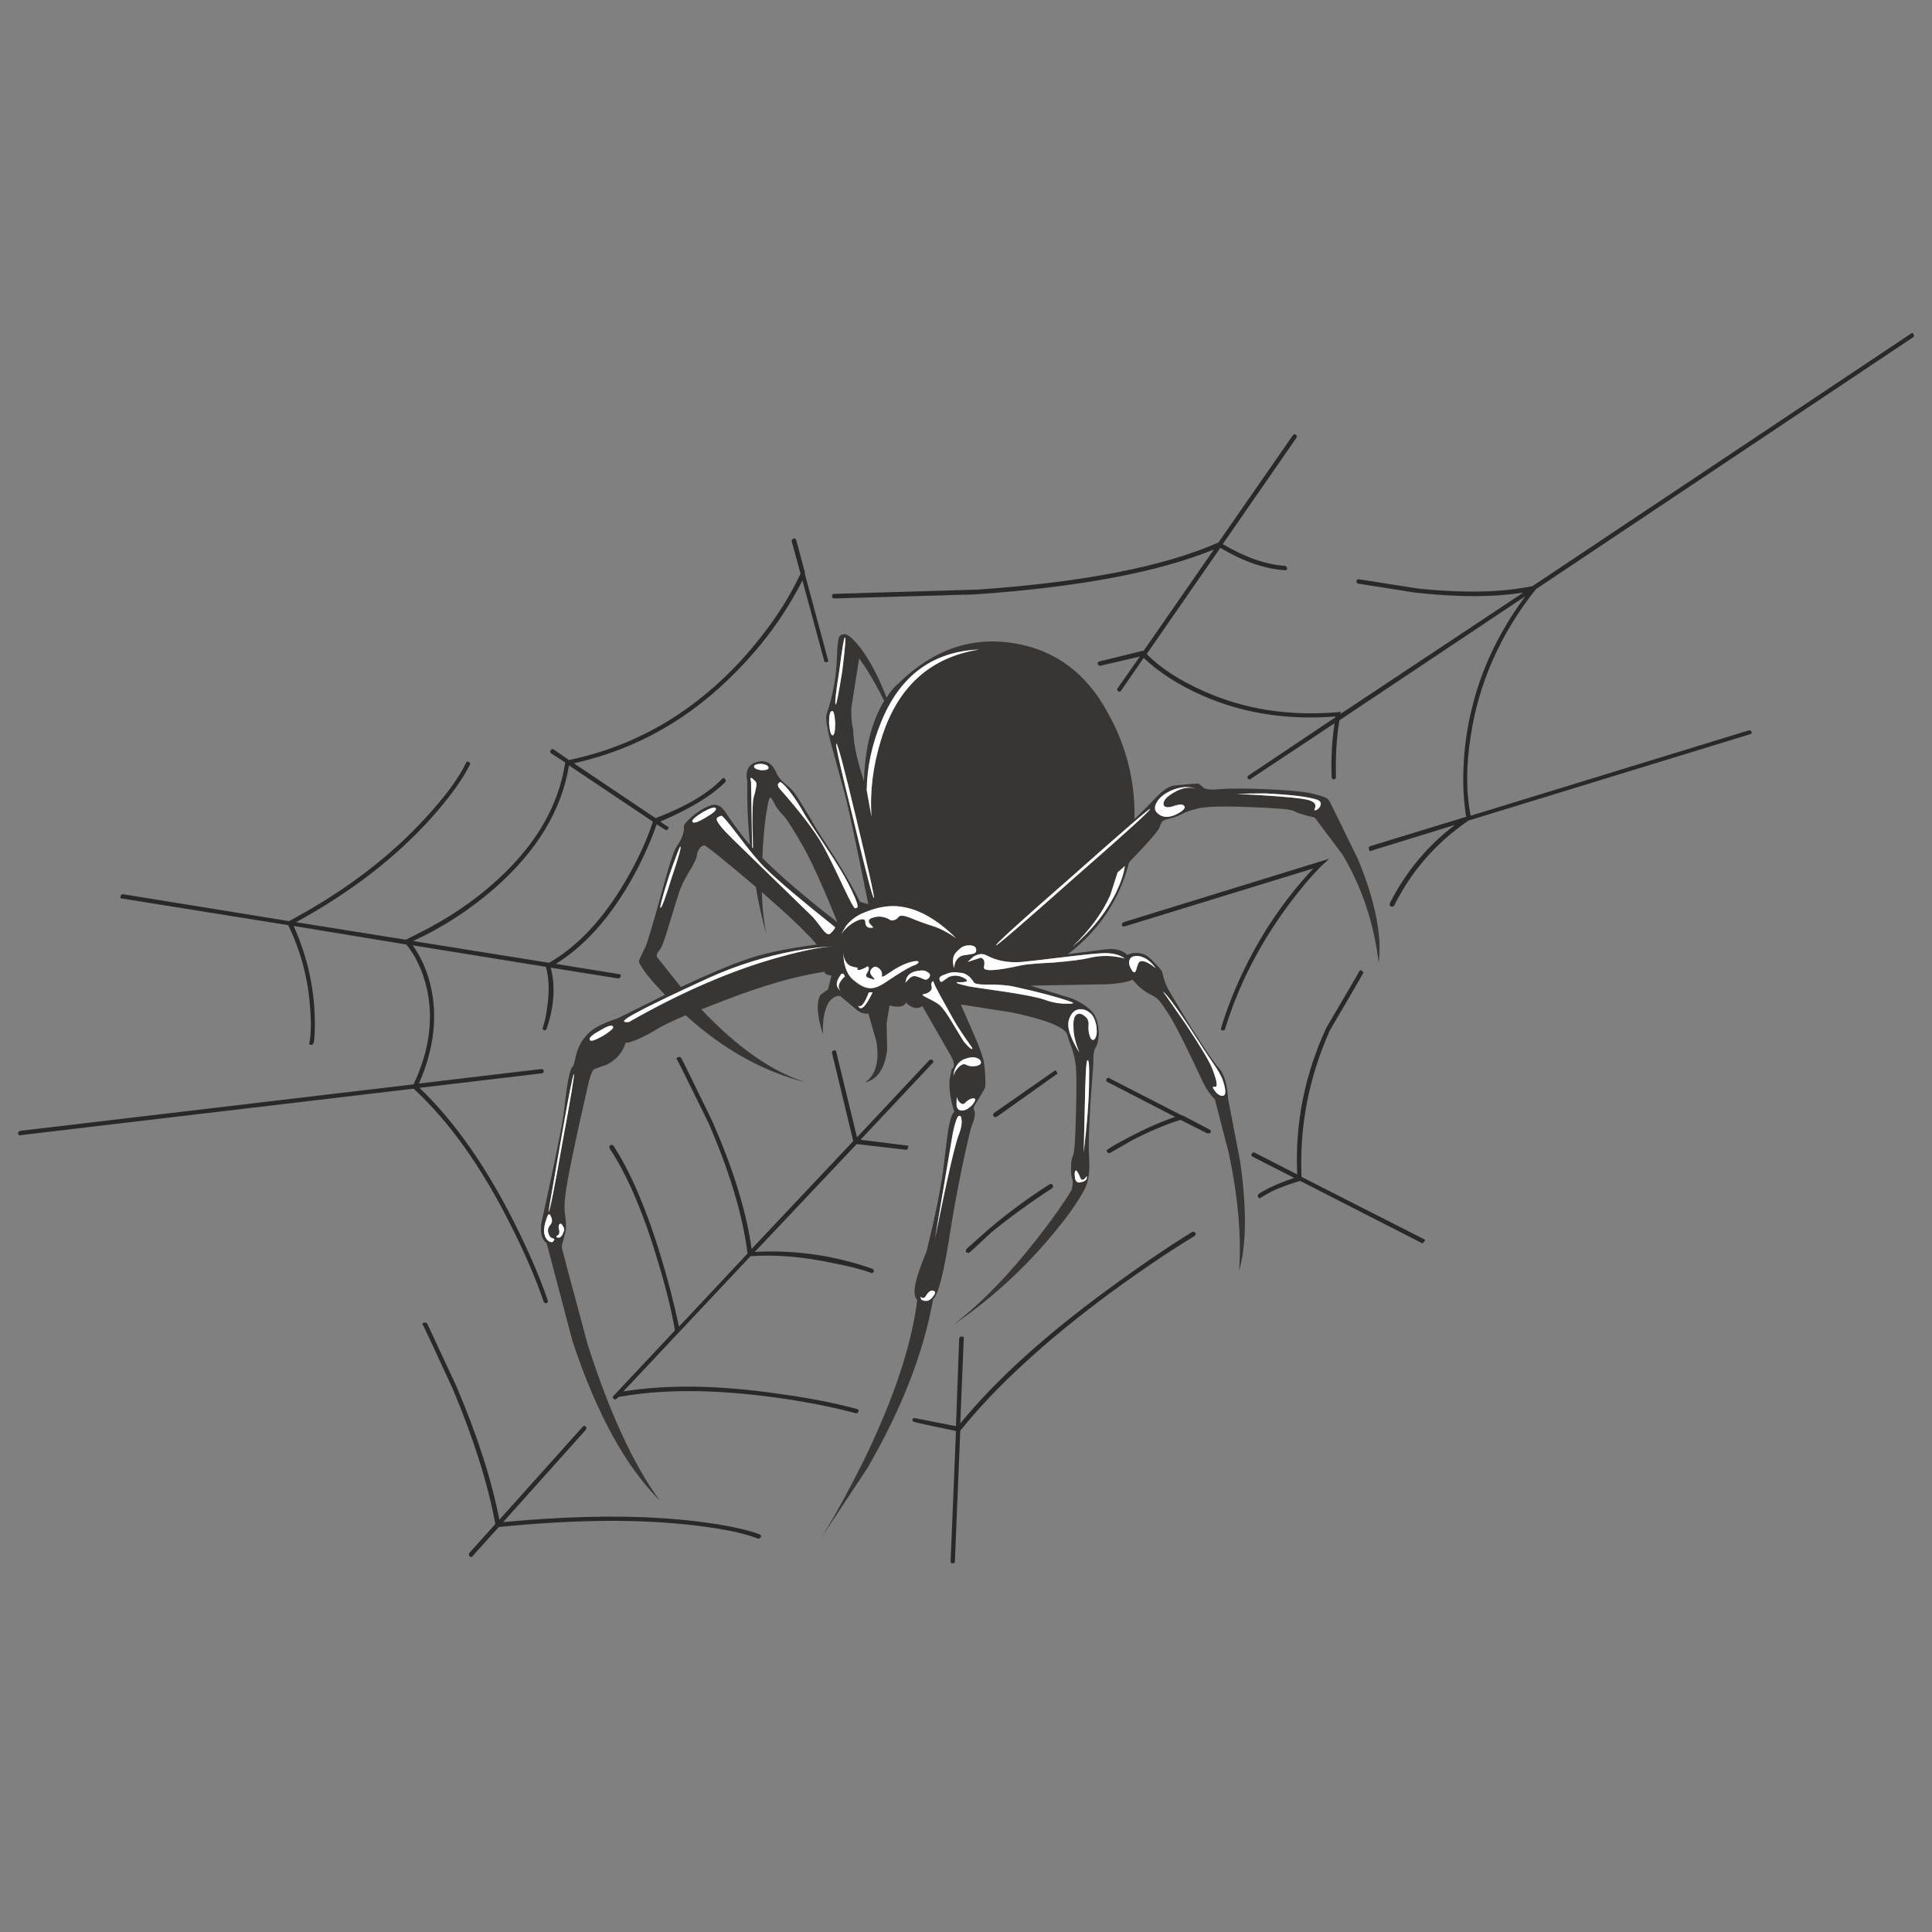 <?xml version="1.0" encoding="utf-8"?>
<!-- Generator: Adobe Illustrator 16.0.0, SVG Export Plug-In . SVG Version: 6.00 Build 0)  -->
<!DOCTYPE svg PUBLIC "-//W3C//DTD SVG 1.1//EN" "http://www.w3.org/Graphics/SVG/1.1/DTD/svg11.dtd">
<svg version="1.1" id="Layer_1" xmlns="http://www.w3.org/2000/svg" xmlns:xlink="http://www.w3.org/1999/xlink" x="0px" y="0px"
	 width="300px" height="300px" viewBox="0 0 300 300" enable-background="new 0 0 300 300" xml:space="preserve">
<rect x="0" y="0" width="300" height="300" fill="#808080" stroke="none"/>
<g>
	<path fill-rule="evenodd" clip-rule="evenodd" fill="#292929" d="M297.14,51.919c0.111,0.195,0.084,0.348-0.084,0.459
		l-58.46,39.043l-0.083,0.042c-5.513,6.933-8.895,14.56-10.147,22.883c-0.724,4.566-0.724,8.672,0,12.318l43.136-13.236
		c0.25-0.057,0.403,0.014,0.459,0.208c0.056,0.111,0.056,0.195,0,0.25c-0.056,0.083-0.125,0.125-0.209,0.125l-43.72,13.404
		c-5.039,3.452-8.895,7.864-11.566,13.237l-0.209,0.125h-0.292c-0.167-0.14-0.224-0.307-0.167-0.501
		c2.505-4.927,5.888-8.992,10.146-12.193l-12.986,4.009c-0.251,0.14-0.376,0.056-0.376-0.25c-0.111-0.195-0.042-0.348,0.209-0.459
		l14.866-4.552c-0.585-3.619-0.599-7.585-0.043-11.901c1.087-8.073,4.163-15.52,9.229-22.34l-28.855,19.25
		c-0.445,2.617-0.626,5.554-0.542,8.811c0,0.195-0.069,0.293-0.209,0.293l-0.084,0.083c-0.25,0-0.375-0.125-0.375-0.376
		c-0.112-2.951,0.041-5.734,0.459-8.351l-13.028,8.644l-0.084,0.083c-0.194,0-0.319-0.055-0.376-0.167
		c-0.083-0.195-0.055-0.333,0.084-0.417l13.529-9.061v-0.125c-7.517,0.584-14.406-0.501-20.67-3.257
		c-3.702-1.643-6.736-3.592-9.103-5.846l-3.508,5.094l-0.167,0.167l-0.292-0.084c-0.168-0.139-0.195-0.292-0.084-0.459l3.466-4.927
		l-6.097,1.419c-0.194,0.056-0.348-0.028-0.459-0.25c0-0.25,0.097-0.39,0.292-0.417l6.807-1.67v0.084l10.94-15.785
		c-8.658,3.535-21.032,5.86-37.122,6.973c-14.393,0.417-21.658,0.626-21.797,0.626c-0.25,0-0.376-0.125-0.376-0.375
		c0-0.223,0.125-0.334,0.376-0.334c0.139,0,7.585-0.223,22.34-0.668c16.368-1.142,28.799-3.577,37.288-7.307l11.567-16.662
		c0.083-0.167,0.236-0.195,0.459-0.083c0.195,0.195,0.209,0.375,0.042,0.542l-11.399,16.452c3.507,2.061,6.737,3.188,9.688,3.382
		c0.195,0.084,0.292,0.209,0.292,0.376c0,0.195-0.069,0.292-0.209,0.292h-0.166c-3.063-0.194-6.39-1.35-9.98-3.465l-11.441,16.494
		c2.199,2.199,5.164,4.12,8.895,5.762c6.264,2.812,13.195,3.897,20.795,3.257l0.459-0.083l-0.083,0.375l28.437-18.874
		c-4.621,0.752-10.259,0.752-16.912,0c-5.762-0.918-8.671-1.378-8.728-1.378c-0.193-0.028-0.292-0.167-0.292-0.417
		c0.084-0.223,0.237-0.306,0.46-0.25c0.028,0,3.131,0.488,9.312,1.461c7.127,0.697,12.986,0.557,17.58-0.417l58.71-39.168
		C296.902,51.641,297.056,51.668,297.14,51.919z M154.664,173.433c-0.139,0.056-0.265,0.028-0.376-0.083
		c-0.14-0.141-0.111-0.321,0.084-0.543l9.228-6.432c0.223-0.222,0.376-0.209,0.46,0.042c0.194,0.224,0.167,0.375-0.084,0.46
		l-9.229,6.556H154.664z M144.809,164.621c0.167,0.168,0.167,0.32,0,0.46l-11.191,11.901l7.057,0.876
		c0.362,0,0.459,0.125,0.292,0.377c0,0.166-0.069,0.264-0.209,0.292h-0.167l-7.559-0.878l-15.825,16.745
		c6.236-0.334,12.332,0.543,18.289,2.631c0.14,0.111,0.208,0.265,0.208,0.459l-0.208,0.168c-0.056,0.083-0.125,0.083-0.209,0
		c-1.559-0.559-3.521-1.059-5.888-1.504c-4.593-1.002-8.88-1.364-12.861-1.085l-19.75,21.003c6.82-1.113,14.893-0.987,24.219,0.376
		c4.648,0.64,8.657,1.42,12.025,2.338c0.196,0.027,0.293,0.168,0.293,0.418l-0.25,0.251h-0.209
		c-3.452-0.946-7.559-1.754-12.318-2.423c-9.438-1.308-17.566-1.351-24.386-0.125h-0.042l-0.543,0.417
		c-0.139,0-0.236-0.04-0.292-0.124c-0.195-0.112-0.195-0.266,0-0.46l9.521-10.146c-0.529-3.063-1.378-6.528-2.547-10.397
		c-2.255-7.656-4.788-13.613-7.6-17.872c-0.084-0.194-0.055-0.348,0.083-0.46c0.167-0.139,0.348-0.111,0.543,0.085
		c2.589,4.007,4.969,9.519,7.141,16.534c1.196,3.869,2.199,7.712,3.006,11.526l10.648-11.358c-0.751-5.931-2.77-12.68-6.055-20.252
		c-3.173-6.459-4.788-9.717-4.843-9.772c-0.195-0.193-0.167-0.347,0.083-0.458c0.251-0.085,0.432-0.027,0.543,0.166
		c0.056,0.056,1.629,3.258,4.719,9.604c3.313,7.488,5.373,14.155,6.179,20.001l15.785-16.743l-3.299-13.697
		c0-0.251,0.098-0.375,0.292-0.375c0.112-0.057,0.181-0.057,0.208,0c0.112,0.056,0.167,0.139,0.167,0.25l3.216,13.236l11.232-11.984
		C144.503,164.482,144.67,164.482,144.809,164.621z M174.206,143.659c-0.027-0.194,0.056-0.348,0.251-0.459l31.944-9.855
		l-1.128,1.044c-1.698,1.67-3.605,3.954-5.721,6.848c-4.203,5.818-7.308,11.984-9.313,18.499c0,0.166-0.083,0.251-0.25,0.251
		c-0.027,0.027-0.069,0.027-0.125,0c-0.251,0-0.334-0.126-0.251-0.377c1.727-5.622,4.26-11.023,7.601-16.201
		c2.115-3.201,4.356-6.056,6.723-8.561l-29.355,9.02C174.331,143.868,174.206,143.799,174.206,143.659z M194.375,179.153
		c0.084-0.194,0.237-0.251,0.459-0.166l6.598,3.381c-0.362-7.878,1.142-15.463,4.511-22.758c3.424-5.818,5.136-8.755,5.136-8.81
		c0.194-0.195,0.334-0.195,0.417,0c0.251,0.11,0.278,0.264,0.084,0.459c0,0.055-1.698,2.978-5.095,8.769
		c-3.257,7.322-4.718,14.894-4.385,22.717l18.958,9.645c0.251,0.084,0.279,0.224,0.083,0.418l-0.166,0.168
		c-0.084,0.111-0.181,0.111-0.293,0l-18.791-9.604c-1.559,0.445-3.033,0.987-4.426,1.628l-1.753,1.002
		c-0.14,0.14-0.265,0.085-0.376-0.167c-0.084-0.193-0.028-0.347,0.167-0.46c0.139-0.139,0.64-0.431,1.503-0.876
		c1.253-0.613,2.574-1.142,3.967-1.587l-6.473-3.298C194.306,179.501,194.264,179.348,194.375,179.153z M172.41,178.987
		l-0.083,0.083c-0.194,0-0.32-0.056-0.376-0.168c-0.194-0.194-0.167-0.333,0.083-0.418c0.251-0.249,1.31-0.862,3.174-1.837
		c2.506-1.336,4.928-2.407,7.266-3.215l-10.522-5.429c-0.194-0.083-0.236-0.236-0.125-0.46c0.084-0.193,0.223-0.236,0.417-0.125
		l11.15,5.722l0.375,0.124l4.051,2.131c0.194,0.083,0.25,0.236,0.167,0.46l-0.251,0.124h-0.292l-4.134-2.088
		c-2.395,0.752-4.928,1.823-7.6,3.216C173.565,178.36,172.466,178.987,172.41,178.987z M185.647,191.472
		c0.056,0.139,0,0.292-0.167,0.46c-3.952,2.393-8.435,5.429-13.446,9.102c-9.882,7.351-17.523,14.394-22.924,21.13l-0.835,20.295
		c0,0.194-0.097,0.292-0.292,0.292h-0.083c-0.195,0-0.293-0.098-0.293-0.292l0.835-20.252c-4.315-0.893-6.473-1.365-6.473-1.421
		c-0.195,0-0.292-0.126-0.292-0.375c0.083-0.196,0.209-0.265,0.376-0.209c0.028,0,2.157,0.417,6.389,1.253l0.501-13.571
		c0.111-0.307,0.236-0.418,0.375-0.335c0.307,0,0.418,0.111,0.334,0.335l-0.543,13.153c5.456-6.682,13.07-13.599,22.841-20.753
		c4.927-3.619,9.312-6.612,13.154-8.978C185.328,191.221,185.509,191.277,185.647,191.472z M163.475,184.038
		c0.084,0.196,0.056,0.35-0.083,0.46c-3.397,2.199-6.557,4.496-9.479,6.891c-2.199,2.06-3.326,3.089-3.382,3.089l-0.125,0.083
		l-0.334-0.083c-0.139-0.139-0.139-0.319,0-0.543l3.383-3.006c2.923-2.506,6.11-4.857,9.563-7.057
		C163.21,183.789,163.363,183.845,163.475,184.038z M124.975,88.833v0.292l3.591,13.321c0.111,0.167,0.042,0.292-0.209,0.376
		c-0.055,0.055-0.125,0.055-0.208,0c-0.111-0.056-0.167-0.126-0.167-0.209l-3.382-12.486c-2.561,5.066-5.901,9.702-10.022,13.906
		c-7.266,7.516-15.757,12.346-25.472,14.489l12.694,8.519c4.733-1.81,8.17-3.842,10.313-6.096c0.195-0.195,0.349-0.195,0.459,0
		c0.139,0.167,0.167,0.32,0.084,0.459c-2.116,2.144-5.498,4.204-10.147,6.18l1.128,0.752c0.25,0.083,0.264,0.223,0.042,0.417
		l-0.125,0.167l-0.292-0.084L101.966,128c-1.142,3.258-2.617,6.417-4.427,9.479c-3.257,5.512-7.001,9.576-11.232,12.193l9.813,1.587
		c0.194,0,0.292,0.124,0.292,0.376l-0.292,0.292h-0.167l-10.439-1.671c0.752,2.868,0.543,6.027-0.626,9.479l-0.209,0.251h-0.167
		c-0.25-0.112-0.32-0.266-0.209-0.46c0.306-0.918,0.529-1.977,0.668-3.174c0.362-2.394,0.292-4.468-0.209-6.222l-20.669-3.341
		c1.503,2.116,2.505,4.579,3.006,7.391c0.78,4.511,0.098,9.202-2.046,14.072l19-2.254c0.25,0,0.375,0.098,0.375,0.292
		c0,0.195-0.069,0.319-0.208,0.377h-0.083l-19,2.254c5.4,5.149,10.328,12.165,14.782,21.045c2.227,4.455,3.939,8.437,5.136,11.943
		c0.083,0.194,0,0.348-0.25,0.46c-0.139,0-0.265-0.07-0.376-0.209c-1.197-3.564-2.923-7.573-5.177-12.026
		c-4.51-8.992-9.521-16.021-15.033-21.088l-61.049,7.225c-0.139,0.111-0.265,0.014-0.376-0.293c0-0.139,0.098-0.265,0.292-0.376
		l61.133-7.224c2.45-5.205,3.132-10.188,2.046-14.95c-0.668-2.755-1.726-5.01-3.173-6.764l-17.497-2.881
		c1.837,4.064,2.909,8.31,3.215,12.736c0.14,2.198,0.111,3.994-0.083,5.386l-0.209,0.334H48.35c-0.307,0-0.404-0.125-0.292-0.375
		c0.25-1.421,0.278-3.257,0.083-5.513c-0.306-4.398-1.434-8.63-3.383-12.694l-25.806-4.134c-0.25,0-0.32-0.125-0.209-0.376
		c0-0.194,0.125-0.292,0.376-0.292l25.764,4.176c8.686-4.649,15.854-10.105,21.505-16.369c2.868-3.146,4.858-5.874,5.972-8.184
		c0.083-0.223,0.223-0.278,0.417-0.167c0.223,0.112,0.278,0.264,0.167,0.459c-1.114,2.255-3.062,4.956-5.846,8.101
		c-5.567,6.236-12.611,11.678-21.129,16.327l16.995,2.714h0.042c0.056,0,1.239-0.599,3.55-1.795
		c2.812-1.504,5.442-3.216,7.892-5.137c7.711-6.068,12.151-12.931,13.32-20.586l-2.213-1.419c-0.139-0.167-0.153-0.321-0.042-0.46
		c0.083-0.194,0.223-0.25,0.418-0.167l2.422,1.67c10.383-2.172,19.361-7.406,26.933-15.702c3.898-4.314,6.905-8.727,9.021-13.237
		l-1.378-5.052c-0.028-0.14,0.056-0.264,0.25-0.376c0.195-0.111,0.348-0.042,0.459,0.209L124.975,88.833z M96.997,137.021
		c1.948-3.285,3.41-6.431,4.385-9.438l-13.028-8.727c-1.142,6.959-4.997,13.32-11.567,19.083c-3.87,3.368-8.087,6.097-12.652,8.185
		l21.129,3.382C89.689,146.944,93.6,142.782,96.997,137.021z M90.9,221.454c0.167,0.166,0.195,0.347,0.083,0.543L78.123,236.36
		c11.748-1.113,21.881-1.142,30.399-0.083c4.287,0.557,7.418,1.211,9.396,1.963c0.25,0.11,0.32,0.264,0.208,0.46l-0.208,0.208h-0.25
		c-2.005-0.807-5.164-1.476-9.479-2.004c-8.602-1.059-18.846-0.989-30.733,0.208l-4.217,4.677l-0.292-0.083
		c-0.139-0.168-0.167-0.35-0.083-0.543l4.05-4.511c-1.142-6.208-3.34-13.194-6.598-20.962c-3.006-6.515-4.538-9.798-4.593-9.854
		c-0.195-0.194-0.167-0.348,0.083-0.459c0.195-0.056,0.376,0,0.543,0.167c0.028,0.055,1.531,3.285,4.51,9.687
		c3.257,7.629,5.484,14.547,6.681,20.755l12.945-14.448C90.622,221.398,90.761,221.37,90.9,221.454z"/>
	<path fill-rule="evenodd" clip-rule="evenodd" fill="#383535" d="M186.107,121.695c0.194,0.112,0.473,0.334,0.835,0.668
		c0.501,0.251,1.322,0.307,2.463,0.167c1.448-0.111,3.759-0.111,6.933,0c3.285,0.139,5.582,0.334,6.89,0.584
		c1.364,0.307,2.199,0.543,2.506,0.709c0.306,0.084,0.556,0.307,0.751,0.669c0.14,0.25,1.615,3.257,4.426,9.02
		c2.646,6.458,3.703,11.789,3.175,15.992c-0.752-6.207-2.631-11.816-5.638-16.827l-4.301-5.722c-1.671-0.389-2.771-0.737-3.3-1.044
		c-0.473-0.25-2.714-0.445-6.723-0.583c-4.092-0.167-6.792-0.098-8.101,0.208c-1.058,0.25-1.865,0.528-2.422,0.835
		c-0.641,0.306-1.113,0.501-1.42,0.584c-0.835,0.195-1.336,0.349-1.503,0.46c-0.251,0.139-0.445,0.459-0.585,0.96
		c-0.111,0.502-1.697,2.338-4.76,5.513c-1.504,5.846-4.677,10.605-9.521,14.28l5.846-0.752c1.42-0.193,2.548,0.084,3.384,0.836
		l0.835-0.251c0.64-0.083,1.197-0.027,1.67,0.167c0.501,0.14,1.1,0.613,1.795,1.42c0.696,0.668,1.073,1.128,1.128,1.378
		c0.251,1.086,0.529,1.907,0.836,2.463c0.695,1.253,1.893,3.258,3.591,6.015c2.255,3.563,3.688,5.665,4.3,6.304
		c0.892,1.004,1.393,2.632,1.504,4.888l1.88,9.771c1.029,7.265,0.974,12.902-0.168,16.911c0.361-5.4-0.167-11.455-1.587-18.164
		l-2.171-8.435c-0.752-0.752-1.378-1.657-1.879-2.715c-2.115-4.565-3.744-7.851-4.886-9.854c-0.863-1.392-1.489-2.311-1.88-2.756
		c-0.306-0.361-0.778-0.696-1.419-1.003c-0.445-0.194-1.044-0.611-1.796-1.253l-0.918-1.002c-1.003,0.418-2.506,0.655-4.511,0.71
		l-11.357,0.209l6.097,1.879c0.641,0.194,1.393,0.571,2.255,1.128c0.946,0.641,1.545,1.295,1.795,1.962
		c0.307,0.696,0.459,1.574,0.459,2.631c-0.055,0.946-0.208,1.602-0.459,1.963c-0.194,0.195-0.319,0.696-0.376,1.504
		c0,0.334,0,0.682,0,1.044l-0.459,6.097c-0.25,4.314-0.319,7.112-0.209,8.393c0.14,2.115-0.069,3.745-0.626,4.885
		c-1.03,1.978-2.673,4.316-4.927,7.016c-4.511,5.456-9.702,10.189-15.576,14.197c4.371-3.368,8.755-7.878,13.153-13.528
		c2.199-2.813,3.953-5.29,5.262-7.434c0.195-0.752,0.223-1.335,0.084-1.753c-0.111-0.279-0.167-0.85-0.167-1.713
		c0-0.862,0.097-1.489,0.292-1.879c0.223-0.39,0.376-2.519,0.459-6.39c0.111-3.758,0.111-6.221,0-7.391
		c-0.083-0.891-0.278-1.809-0.584-2.755c-0.362-0.947-0.612-1.698-0.752-2.256c-0.445-1.197-3.354-2.352-8.728-3.466l-7.808-1.211
		l2.337,5.346c0.529,1.253,0.877,2.199,1.045,2.84c0.139,0.25,0.264,1.002,0.375,2.254c0.084,1.226,0.084,2.061,0,2.506
		c-0.111,0.251-0.459,0.85-1.043,1.796c-0.557,0.808-0.794,1.308-0.711,1.502c0.307,0.558,0.209,1.406-0.292,2.548
		c-0.195,0.501-0.696,2.631-1.503,6.39c-0.807,3.979-1.406,7.237-1.796,9.771c-1.002,6.57-1.907,10.162-2.714,10.773
		c-1.448,8.269-4.858,17.037-10.23,26.307l-7.141,10.774c2.06-3.313,4.217-7.225,6.473-11.734c4.76-9.743,7.572-18.15,8.435-25.221
		c-0.863-0.697-0.39-3.175,1.42-7.434c1.447-5.846,2.353-10.384,2.714-13.613c0.39-3.341,0.641-5.247,0.752-5.721
		c0.25-1.392,0.542-2.186,0.877-2.38c-0.585-1.809-0.835-3.466-0.752-4.968l0.334-1.671c0.528-0.334,0.473-1.059-0.167-2.173
		l-4.384-7.64c-0.779,0.528-1.629,0.347-2.547-0.544c-0.25,0.64-1.1,0.793-2.547,0.459l-0.459,2.714l0.083,4.176
		c-0.362,2.923-1.517,4.608-3.466,5.054c1.698-1.114,2.296-3.243,1.796-6.39l-1.253-4.342c-0.668,0.139-1.351-0.111-2.046-0.752
		l-2.338-1.963c-0.445-0.055-0.918,0.139-1.42,0.584c-0.891,0.946-1.308,2.729-1.252,5.346c-0.918-2.896-1.044-4.928-0.376-6.098
		l1.169-0.835l0.543-2.17c-0.195,0-0.39-0.028-0.584-0.085c-0.362-0.138-0.515-0.306-0.459-0.5c-4.315,0.64-9.41,2.088-15.284,4.342
		l-3.883,1.504c5.596,5.93,11.024,9.716,16.285,11.358c-6.708-1.698-12.944-5.178-18.708-10.439
		c-1.893,0.808-3.271,1.461-4.134,1.962c-1.113,0.696-2.241,1.295-3.382,1.796c-1.113,0.445-1.712,0.599-1.795,0.46
		c-0.445,1.503-1.406,2.645-2.882,3.424L92.278,166l-0.25,0.292c-0.25,0.445-0.501,1.225-0.751,2.339
		c-2.088,9.104-3.257,14.809-3.508,17.12c-0.167,1.197-0.153,2.297,0.042,3.299c0.111,0.975,0.111,1.712,0,2.213
		c-0.028,0.083-0.167,0.627-0.417,1.628c-0.167,0.418-0.195,0.795-0.083,1.129c0.056,0.305,1.378,5.247,3.967,14.824
		c3.368,10.522,7.085,18.566,11.149,24.134c-5.317-5.315-9.827-13.557-13.53-24.72l-4.008-15.199
		c-0.752-0.558-1.03-1.587-0.835-3.091c2.171-9.882,3.354-15.77,3.549-17.662c0.445-4.12,0.877-6.334,1.294-6.641
		c0.14-0.083,0.306-0.626,0.501-1.628c0.25-1.113,0.71-2.088,1.377-2.923c0.696-0.918,1.67-1.629,2.923-2.13
		c0.64-0.307,1.364-0.584,2.171-0.835l7.392-3.676c-2.06-2.143-3.299-3.646-3.717-4.509c-0.278-0.307-0.376-0.599-0.292-0.877
		c0.056-0.167,0.39-0.877,1.002-2.13c0.279-0.612,1.071-3.271,2.38-7.976c1.197-4.454,2.004-6.959,2.421-7.516
		c0.835-1.197,1.211-2.227,1.128-3.09c-0.056-0.278,0.417-0.849,1.42-1.712c1.113-0.891,2.116-1.447,3.006-1.67
		c0.752-0.14,1.406,0.195,1.962,1.002c1.448,2.199,2.742,3.926,3.884,5.178c-0.25-2.45-0.39-4.83-0.418-7.141v-2.797
		c-0.111-0.334-0.139-0.724-0.083-1.169c0.083-0.807,0.528-1.364,1.336-1.67c1.56-0.556,2.687,0.07,3.382,1.879
		c0.223,0.39,0.529,0.766,0.919,1.128c0.194,0.195,0.626,0.571,1.294,1.127c0.64,0.696,1.962,2.798,3.967,6.305
		c0.306,0.501,1.211,1.908,2.714,4.218c1.586,2.505,2.909,4.829,3.967,6.973l1.294,0.376c-1.948-9.659-3.16-15.339-3.633-17.037
		c-0.947-3.508-1.643-6.041-2.088-7.6c-0.696-2.672-0.947-4.301-0.752-4.886c0.946-2.756,1.476-5.595,1.587-8.518
		c0.055-1.698,0.153-2.798,0.292-3.299c0.139-0.39,0.445-0.585,0.918-0.585c0.529,0,1.378,0.752,2.548,2.255
		c1.391,1.837,2.714,4.371,3.967,7.599c0.556-0.918,1.183-1.67,1.879-2.255c5.373-5.233,11.372-7.293,17.997-6.18
		c6.347,1.058,11.178,4.663,14.489,10.815c2.868,5.122,4.245,10.62,4.135,16.494l2.129-2.13c1.03-1.085,1.699-1.753,2.005-2.004
		c0.808-0.724,1.587-1.099,2.339-1.128C184.84,121.723,185.995,121.64,186.107,121.695z M182.266,123.073
		c1.197-0.724,2.325-0.933,3.382-0.626c-1.113-0.39-2.366-0.292-3.758,0.292c-1.113,0.502-1.865,1.114-2.255,1.837
		c-0.501,0.78-0.376,1.42,0.375,1.921c0.752,0.501,1.686,0.459,2.799-0.125c1.141-0.612,1.434-1.071,0.877-1.378
		c-0.251-0.14-0.821-0.056-1.712,0.25c-0.752,0.195-1.184,0.098-1.295-0.292C180.595,124.34,181.124,123.713,182.266,123.073z
		 M171.492,148.002c-0.779,0-2.909,0.209-6.389,0.627c-3.647,0.445-5.847,0.696-6.599,0.752c-2.004,0.139-3.786-0.209-5.345-1.044
		c-0.584-0.307-1.252-0.237-2.004,0.208l-0.918,0.836l2.046-0.668c0.528,0.139,0.695,0.612,0.501,1.419
		c-0.195,0.752,1.768,0.669,5.887-0.251c0.585-0.139,2.228-0.277,4.928-0.417c2.673-0.223,4.51-0.459,5.512-0.71
		c1.81-0.445,3.661-0.417,5.555,0.083C173.858,148.253,172.801,147.975,171.492,148.002z M203.228,124.242
		c0.808,0.251,1.142,0.626,1.002,1.128c-0.167,0.362-0.167,0.515,0,0.459c0.445-0.14,0.724-0.417,0.835-0.835
		c0.084-0.334-0.069-0.599-0.459-0.794c-1.42-0.473-4.135-0.807-8.143-1.002c-1.698,0-3.174,0.028-4.427,0.084
		c1.003,0.055,2.103,0.111,3.3,0.167C199.595,123.7,202.226,123.964,203.228,124.242z M174.666,134.473l-1.128,1.002l-1.128,3.508
		c-1.252,2.813-3.229,5.498-5.929,8.06c3.006-2.505,5.289-5.345,6.848-8.519C174.081,136.937,174.526,135.587,174.666,134.473z
		 M162.18,155.226c1.114,0.418,2.241,0.627,3.383,0.627c1.169,0.027,1.378-0.083,0.626-0.335c-1.976-0.694-4.857-1.461-8.644-2.296
		c-1.113-0.25-2.547-0.36-4.301-0.333c-1.253,0-1.935-0.126-2.047-0.377c-0.445-0.752-1.016-1.225-1.711-1.42
		c-0.613-0.083-1.044-0.125-1.294-0.125c-0.445,0-0.961,0.125-1.545,0.376c-0.612,0.194-0.863,0.459-0.752,0.793
		c0.083,0.362,0.279,0.418,0.585,0.168l0.835-0.585c0.696-0.306,1.42-0.292,2.171,0.041c1.142,0.558,0.821,0.808-0.96,0.752
		l0.125,0.168c0.25,0.111,0.808,0.265,1.67,0.458c0.195,0.056,2.144,0.35,5.846,0.878
		C159.229,154.488,161.234,154.892,162.18,155.226z M167.525,156.729c-0.696,0.111-1.197,0.612-1.504,1.503
		c-0.306,0.808-0.125,1.906,0.543,3.3c0.335,0.724,0.682,1.351,1.044,1.879c-0.612-1.448-0.918-2.742-0.918-3.884
		c-0.056-1.059,0.097-1.713,0.459-1.962c0.361-0.252,0.766-0.196,1.211,0.166c0.501,0.334,0.724,0.808,0.668,1.421
		c-0.057,0.64,0.014,1.238,0.209,1.794c0.223,0.558,0.473,0.684,0.751,0.377c0.307-0.362,0.39-1.044,0.251-2.047
		c-0.194-1.002-0.529-1.671-1.002-2.003C168.708,156.828,168.137,156.646,167.525,156.729z M151.156,148.086
		c0.334-0.084,0.474-0.307,0.418-0.669c-0.028-0.361-0.32-0.569-0.877-0.626c-0.556-0.027-1.03,0.084-1.42,0.334
		c-0.557,0.445-0.918,0.821-1.085,1.128c-0.278,0.557-0.292,1.252-0.042,2.087v-0.083c0.028-0.277,0.097-0.57,0.208-0.876
		c0.306-0.613,0.738-0.961,1.294-1.044C150.488,148.225,150.989,148.142,151.156,148.086z M138.337,142.908
		c0.473,0.056,0.876-0.126,1.211-0.543c0.25-0.307,0.96-0.209,2.129,0.292c1.002,0.418,2.129,0.821,3.382,1.211
		c1.058,0.362,2.186,0.961,3.382,1.796c-2.923-2.896-5.79-4.524-8.602-4.886c-1.698-0.251-3.577,0.056-5.637,0.919
		c-1.142,0.445-2.088,1.142-2.84,2.088l-0.751,1.294c0.612-0.891,1.392-1.572,2.338-2.046c0.946-0.445,1.42-0.39,1.42,0.167
		c0,0.696,0.403,0.975,1.211,0.835c0.056,0-0.098-0.181-0.46-0.542c-0.361-0.445-0.264-0.767,0.293-0.961
		C136.416,142.17,137.39,142.296,138.337,142.908z M143.557,152.095c0.278,0.083,0.529-0.028,0.751-0.335
		c0.196-0.333,0.112-0.599-0.25-0.793c-0.333-0.25-0.751-0.334-1.252-0.25c-1.364,0.111-2.102,0.737-2.213,1.879l0.542-0.585
		c0.39-0.418,0.793-0.542,1.211-0.375C142.68,151.719,143.083,151.872,143.557,152.095z M144.725,152.471
		c-0.139,0.195-0.152,0.459-0.042,0.793c0.028,0.501-0.333,0.863-1.085,1.086c-0.501,0.028-0.445,0.194,0.167,0.501
		c1.058,0.501,1.768,0.904,2.129,1.211c0.501,0.445,1.197,1.42,2.088,2.923c1.002,1.67,1.573,2.604,1.712,2.797
		c0.864,1.004,1.294,1.323,1.294,0.961c-1.391-1.947-2.366-3.424-2.923-4.425c-1.726-3.063-2.714-4.888-2.965-5.472
		C144.962,152.373,144.837,152.248,144.725,152.471z M141.802,149.297c-1.057,0.194-2.31,0.793-3.758,1.795
		c-0.639,0.445-1.016,0.627-1.127,0.544c0.055-0.195,0.055-0.404,0-0.627c-0.083-0.334-0.278-0.584-0.585-0.752
		c-0.361-0.25-0.709-0.167-1.044,0.251c-0.306,0.334-0.208,0.752,0.293,1.252c0.25,0.251,0.278,0.362,0.083,0.335
		c-0.556-0.167-0.891-0.278-1.002-0.335c-0.195-0.138-0.223-0.333-0.083-0.584c0.223-0.306,0.333-0.584,0.333-0.836
		c-0.055-0.306-0.208-0.347-0.459-0.124c-1.002,0.528-1.433,0.542-1.294,0.041c-0.307-0.027-0.626-0.097-0.96-0.208
		c-0.696-0.251-1.127-0.946-1.294-2.088l0.167,1.42c0.25,1.308,0.752,2.255,1.503,2.839c0.891,0.752,1.67,1.155,2.338,1.21
		c0.697,0.113,1.573-0.193,2.631-0.918c2.255-1.53,3.772-2.422,4.552-2.672c0.361-0.167,0.542-0.32,0.542-0.459
		C142.582,149.213,142.304,149.186,141.802,149.297z M148.274,166c-0.139,0.39-0.208,0.737-0.208,1.044
		c0.084-0.418,0.334-0.851,0.752-1.296c0.5-0.5,0.918-0.626,1.252-0.375c0.418,0.194,0.905,0.252,1.461,0.167
		c0.529-0.111,0.795-0.292,0.795-0.542c0-0.334-0.251-0.585-0.752-0.752c-0.529-0.141-1.169-0.056-1.921,0.25
		C149.041,164.774,148.581,165.275,148.274,166z M151.072,170.551c-0.361,0.057-0.71,0.236-1.043,0.543
		c-0.25,0.307-0.487,0.404-0.71,0.292c-0.194-0.083-0.39-0.277-0.584-0.584l-0.167-0.46l-0.042,1.044
		c0,0.669,0.25,1.017,0.751,1.044c0.529,0.057,1.1-0.236,1.712-0.876C151.546,170.857,151.574,170.522,151.072,170.551z
		 M169.111,167.713c0.057-2.367-0.041-3.369-0.292-3.008c-0.167,0.195-0.292,2.631-0.376,7.307c-0.055,2.34-0.11,4.664-0.167,6.976
		C168.834,174.281,169.111,170.522,169.111,167.713z M149.318,173.934c-0.027-0.501-0.166-0.725-0.417-0.669
		c-0.25,0.058-0.556,0.893-0.918,2.506l-2.797,16.536c1.921-9.466,3.16-14.852,3.716-16.159
		C149.235,175.284,149.375,174.545,149.318,173.934z M175.71,150.592c0.306,0.5,0.542,0.515,0.709,0.041
		c0.195-0.752,0.362-1.169,0.502-1.252c0.417-0.362,1.267-0.042,2.547,0.959c-0.779-1.085-1.656-1.711-2.631-1.879
		c-0.751-0.083-1.225,0.099-1.42,0.544C175.223,149.395,175.319,149.923,175.71,150.592z M188.278,166.042
		c0.752,1.976,0.849,2.881,0.292,2.714c-0.306-0.057-0.306,0.124,0,0.542c0.307,0.445,0.641,0.725,1.002,0.835
		c0.752,0.196,0.892-0.486,0.418-2.045c-0.14-0.557-0.528-1.336-1.169-2.34c-0.862-1.252-1.517-2.226-1.963-2.923
		c-3.451-5.4-5.539-8.352-6.264-8.852l3.55,5.094C186.539,162.687,187.916,165.012,188.278,166.042z M166.481,136.06
		c-7.962,6.959-11.9,10.537-11.817,10.731c0.11,0.111,4.147-3.368,12.109-10.439c7.962-6.959,11.9-10.536,11.817-10.731
		C178.479,125.509,174.443,128.989,166.481,136.06z M168.735,182.619c-0.361,0.584-0.668,0.725-0.918,0.418
		c-0.195-0.501-0.362-0.85-0.501-1.044c-0.224-0.39-0.376-0.307-0.46,0.249l0.084,0.795c0.14,0.501,0.432,0.682,0.877,0.543
		C168.569,183.439,168.875,183.12,168.735,182.619z M142.93,201.327l0.083,0.375c0.14,0.194,0.362,0.292,0.668,0.292
		c0.417,0.056,0.793-0.139,1.128-0.584c0.417-0.473,0.501-0.779,0.25-0.918c-0.417-0.252-0.849,0-1.294,0.75
		C143.515,201.632,143.236,201.66,142.93,201.327z M130.319,104.199c-0.556,3.452-0.737,5.178-0.542,5.178
		c0.112,0.057,0.445-1.656,1.002-5.136c0.445-3.507,0.584-5.262,0.417-5.262C131.057,98.979,130.764,100.719,130.319,104.199z
		 M134.537,103.865l-1.128-1.628l-1.211,7.642c-0.056,1.308,0.042,2.463,0.292,3.465c0,1.949,0.557,4.607,1.67,7.975
		c0.14-5.122,1.184-9.284,3.132-12.484C136.401,107.024,135.483,105.368,134.537,103.865z M128.732,112.3
		c0.112,1.252,0.292,1.879,0.542,1.879c0.279,0,0.417-0.626,0.417-1.879c-0.083-1.364-0.25-1.99-0.5-1.879
		C128.885,110.42,128.732,111.047,128.732,112.3z M120.84,121.695c-0.111,0.195-0.042,0.445,0.209,0.752
		c3.257,3.703,5.499,6.64,6.723,8.811c0.696,1.252,1.768,3.423,3.216,6.514c1.058,2.228,1.656,3.313,1.795,3.258
		c0.307,0,0.432-0.153,0.376-0.46c-0.083-0.501-0.528-1.559-1.336-3.174c-0.696-1.392-1.879-3.34-3.549-5.846
		c-2.004-3.006-3.132-4.732-3.383-5.178c-0.751-1.364-1.545-2.575-2.38-3.633c-0.863-1.03-1.351-1.447-1.461-1.252L120.84,121.695z
		 M117.291,121.319c-0.334-0.333-0.528-0.5-0.585-0.5c-0.195-0.111-0.223,0.083-0.083,0.584l0.167,10.147l0.125,0.167
		c0-1.113-0.028-2.269-0.083-3.465c0-2.422,0.055-3.856,0.167-4.301c0.194-0.696,0.32-1.197,0.375-1.503
		C117.514,121.89,117.486,121.514,117.291,121.319z M119.337,119.231c0-0.306-0.348-0.515-1.044-0.626
		c-0.724,0-1.128,0.125-1.211,0.376c0,0.307,0.376,0.515,1.127,0.626C118.961,119.607,119.337,119.482,119.337,119.231z
		 M119.42,124.117c-0.111,0.306-0.292,1.253-0.542,2.839c-0.251,2.061-0.417,4.148-0.501,6.264c2.84,2.84,6.723,6.167,11.65,9.98
		c-1.865-4.649-3.494-8.31-4.885-10.982c-1.504-2.7-2.631-4.524-3.383-5.471c-0.556-0.556-0.988-1.085-1.294-1.586
		c-0.389-0.752-0.64-1.184-0.751-1.294C119.658,123.783,119.56,123.867,119.42,124.117z M111.278,127.208
		c0.056,0.5,0.933,1.572,2.631,3.215l12.277,11.943c0.194,0.194,0.696,0.821,1.503,1.879c0.5,0.696,0.904,0.946,1.211,0.752
		c0.584-0.558,0.835-0.904,0.751-1.044c-5.122-4.065-8.74-7.127-10.857-9.187c-1.085-1.085-2.533-2.839-4.343-5.261
		c-1.447-1.893-2.254-2.84-2.421-2.84C111.528,126.804,111.278,126.985,111.278,127.208z M109.566,126.956
		c1.197-0.695,1.726-1.168,1.587-1.419c-0.111-0.307-0.793-0.112-2.046,0.584c-1.197,0.752-1.727,1.239-1.587,1.461
		C107.631,127.917,108.313,127.708,109.566,126.956z M105.641,131.466c-0.083-0.055-0.682,1.503-1.795,4.676
		c-1.002,3.202-1.434,4.803-1.295,4.803c0.167,0.139,0.752-1.42,1.754-4.677C105.39,133.067,105.835,131.466,105.641,131.466z
		 M107.395,134.724c-0.808,1.253-1.42,2.422-1.837,3.507c-0.278,0.808-0.849,2.646-1.712,5.513c-0.641,2.199-1.114,3.451-1.42,3.758
		c-0.306,0.334-0.459,0.654-0.459,0.96c0.056,0.168,0.111,0.266,0.167,0.293l3.592,4.51c4.148-1.949,7.432-3.341,9.854-4.176
		c2.756-1.002,6.514-1.81,11.274-2.422c-1.503-1.698-3.382-3.549-5.637-5.554l-2.923-2.589c0.083,2.561,0.333,4.774,0.751,6.64
		c-0.696-2.367-1.252-4.845-1.67-7.434c-5.149-4.37-7.836-6.527-8.059-6.472c-0.25,0.055-0.501,0.25-0.752,0.584
		c-0.25,0.417-0.376,0.793-0.376,1.127C108.188,133.165,107.923,133.749,107.395,134.724z M135.33,126.832
		c-0.278-3.87,0.209-7.837,1.462-11.901c2.45-8.157,7.531-12.848,15.242-14.073c-7.21,0.307-12.276,4.051-15.199,11.233
		c-1.448,3.536-2.2,7.071-2.255,10.606L135.33,126.832z M132.574,127.5c1.893,7.961,2.937,11.942,3.131,11.942
		c0.112-0.11-0.779-4.119-2.672-12.025c-1.921-8.073-2.979-12.054-3.173-11.943C129.665,115.473,130.57,119.482,132.574,127.5z
		 M97.665,158.692c8.269-4.704,16.049-8.06,23.343-10.063c3.591-1.003,6.36-1.559,8.31-1.671c-1.504,0.057-3.424,0.279-5.763,0.668
		c-4.677,0.864-9.173,2.27-13.488,4.219c-5.595,2.561-9.298,4.342-11.107,5.344C96.761,158.33,96.329,158.831,97.665,158.692z
		 M93.615,160.863c1.197-0.752,1.726-1.225,1.586-1.419c-0.139-0.362-0.821-0.168-2.046,0.584c-1.252,0.669-1.767,1.154-1.544,1.461
		C91.693,161.769,92.362,161.56,93.615,160.863z M87.017,177.483c-1.253,7.126-1.865,10.69-1.837,10.69
		c0.167,0.055,0.877-3.481,2.13-10.607c1.336-7.183,1.935-10.774,1.795-10.774S88.27,170.356,87.017,177.483z M130.027,153.264
		c0.14,0.251,0.307,0.433,0.501,0.543c-0.39-0.362-0.39-0.835,0-1.42c0.196-0.306,0.417-0.557,0.668-0.751
		c-0.139-0.418-0.334-0.544-0.584-0.376C129.999,152.095,129.804,152.763,130.027,153.264z M134.912,154.099
		c-0.668,1.754-1.225,2.436-1.67,2.046c0.39,0.947,1.142,0.266,2.255-2.046H134.912z M87.435,190.428
		c-0.195-0.362-0.362-0.487-0.501-0.375c-0.167,0.083-0.223,0.305-0.167,0.667c0.167,0.613,0.097,0.988-0.209,1.127
		c-0.195,0.112-0.223,0.209-0.083,0.294c0.139,0.056,0.292,0.056,0.459,0c0.195-0.085,0.362-0.307,0.501-0.669
		C87.657,191.082,87.657,190.734,87.435,190.428z M84.679,189.802c-0.195,0.724-0.251,1.308-0.167,1.753
		c0.111,0.558,0.362,0.961,0.751,1.212c0.362,0.194,0.612,0.139,0.751-0.168c0.112-0.194,0.07-0.292-0.125-0.292
		c-0.25-0.056-0.432-0.181-0.543-0.375c-0.39-0.669-0.334-1.268,0.167-1.796c0.25-0.362,0.265-0.767,0.042-1.212
		c-0.195-0.501-0.39-0.501-0.585,0L84.679,189.802z"/>
	<path fill-rule="evenodd" clip-rule="evenodd" fill="#FFFFFF" d="M182.266,123.073c-1.142,0.64-1.671,1.267-1.587,1.879
		c0.111,0.39,0.543,0.487,1.295,0.292c0.891-0.306,1.461-0.39,1.712-0.25c0.557,0.307,0.264,0.766-0.877,1.378
		c-1.113,0.584-2.047,0.626-2.799,0.125c-0.751-0.501-0.876-1.141-0.375-1.921c0.39-0.723,1.142-1.335,2.255-1.837
		c1.392-0.584,2.645-0.682,3.758-0.292C184.591,122.14,183.463,122.349,182.266,123.073z M174.666,134.473
		c-0.14,1.114-0.585,2.464-1.337,4.051c-1.559,3.174-3.842,6.014-6.848,8.519c2.699-2.562,4.677-5.247,5.929-8.06l1.128-3.508
		L174.666,134.473z M203.228,124.242c-1.002-0.278-3.633-0.542-7.892-0.793c-1.197-0.056-2.297-0.112-3.3-0.167
		c1.253-0.056,2.729-0.084,4.427-0.084c4.008,0.195,6.723,0.529,8.143,1.002c0.39,0.195,0.543,0.459,0.459,0.794
		c-0.111,0.417-0.39,0.695-0.835,0.835c-0.167,0.056-0.167-0.097,0-0.459C204.369,124.868,204.035,124.493,203.228,124.242z
		 M171.492,148.002c1.309-0.027,2.366,0.251,3.174,0.835c-1.894-0.5-3.745-0.528-5.555-0.083c-1.002,0.251-2.839,0.487-5.512,0.71
		c-2.7,0.14-4.343,0.278-4.928,0.417c-4.119,0.92-6.082,1.003-5.887,0.251c0.194-0.807,0.027-1.28-0.501-1.419l-2.046,0.668
		l0.918-0.836c0.752-0.445,1.42-0.515,2.004-0.208c1.559,0.835,3.341,1.183,5.345,1.044c0.752-0.056,2.951-0.307,6.599-0.752
		C168.583,148.211,170.713,148.002,171.492,148.002z M162.18,155.226c-0.945-0.334-2.95-0.737-6.013-1.21
		c-3.702-0.528-5.651-0.822-5.846-0.878c-0.863-0.193-1.42-0.347-1.67-0.458l-0.125-0.168c1.781,0.056,2.102-0.194,0.96-0.752
		c-0.751-0.333-1.476-0.347-2.171-0.041l-0.835,0.585c-0.306,0.25-0.501,0.194-0.585-0.168c-0.111-0.334,0.14-0.599,0.752-0.793
		c0.584-0.251,1.1-0.376,1.545-0.376c0.25,0,0.682,0.042,1.294,0.125c0.695,0.195,1.267,0.668,1.711,1.42
		c0.112,0.251,0.794,0.377,2.047,0.377c1.754-0.027,3.188,0.083,4.301,0.333c3.786,0.835,6.668,1.602,8.644,2.296
		c0.752,0.252,0.543,0.362-0.626,0.335C164.421,155.853,163.294,155.644,162.18,155.226z M167.525,156.729
		c0.611-0.083,1.183,0.099,1.712,0.544c0.473,0.332,0.808,1.001,1.002,2.003c0.139,1.003,0.056,1.685-0.251,2.047
		c-0.278,0.307-0.528,0.181-0.751-0.377c-0.195-0.556-0.266-1.154-0.209-1.794c0.056-0.613-0.167-1.087-0.668-1.421
		c-0.445-0.362-0.85-0.418-1.211-0.166c-0.362,0.249-0.515,0.903-0.459,1.962c0,1.142,0.306,2.436,0.918,3.884
		c-0.362-0.528-0.709-1.155-1.044-1.879c-0.668-1.394-0.849-2.492-0.543-3.3C166.328,157.342,166.829,156.841,167.525,156.729z
		 M151.156,148.086c-0.167,0.056-0.668,0.139-1.503,0.251c-0.556,0.083-0.988,0.431-1.294,1.044
		c-0.111,0.306-0.181,0.599-0.208,0.876v0.083c-0.25-0.835-0.237-1.53,0.042-2.087c0.167-0.307,0.528-0.683,1.085-1.128
		c0.39-0.25,0.864-0.361,1.42-0.334c0.557,0.057,0.849,0.265,0.877,0.626C151.63,147.779,151.49,148.002,151.156,148.086z
		 M138.337,142.908c-0.947-0.612-1.921-0.738-2.923-0.376c-0.557,0.194-0.654,0.516-0.293,0.961c0.362,0.361,0.516,0.542,0.46,0.542
		c-0.808,0.14-1.211-0.139-1.211-0.835c0-0.557-0.474-0.612-1.42-0.167c-0.946,0.474-1.726,1.155-2.338,2.046l0.751-1.294
		c0.752-0.946,1.698-1.643,2.84-2.088c2.06-0.863,3.939-1.17,5.637-0.919c2.812,0.361,5.679,1.99,8.602,4.886
		c-1.197-0.835-2.325-1.434-3.382-1.796c-1.253-0.39-2.38-0.793-3.382-1.211c-1.169-0.501-1.879-0.599-2.129-0.292
		C139.213,142.782,138.81,142.964,138.337,142.908z M143.557,152.095c-0.474-0.223-0.877-0.376-1.211-0.459
		c-0.417-0.167-0.821-0.043-1.211,0.375l-0.542,0.585c0.111-1.142,0.849-1.768,2.213-1.879c0.501-0.084,0.919,0,1.252,0.25
		c0.362,0.194,0.446,0.46,0.25,0.793C144.086,152.066,143.834,152.178,143.557,152.095z M144.725,152.471
		c0.112-0.223,0.237-0.098,0.376,0.375c0.25,0.584,1.239,2.408,2.965,5.472c0.557,1.001,1.532,2.478,2.923,4.425
		c0,0.362-0.431,0.043-1.294-0.961c-0.139-0.193-0.709-1.127-1.712-2.797c-0.891-1.503-1.587-2.478-2.088-2.923
		c-0.362-0.307-1.071-0.71-2.129-1.211c-0.612-0.307-0.668-0.473-0.167-0.501c0.752-0.223,1.114-0.585,1.085-1.086
		C144.573,152.93,144.586,152.666,144.725,152.471z M141.802,149.297c0.501-0.111,0.78-0.084,0.835,0.084
		c0,0.139-0.181,0.292-0.542,0.459c-0.78,0.25-2.297,1.142-4.552,2.672c-1.058,0.725-1.935,1.031-2.631,0.918
		c-0.668-0.055-1.447-0.458-2.338-1.21c-0.751-0.584-1.253-1.531-1.503-2.839l-0.167-1.42c0.167,1.142,0.599,1.837,1.294,2.088
		c0.334,0.111,0.654,0.181,0.96,0.208c-0.139,0.501,0.292,0.487,1.294-0.041c0.25-0.223,0.404-0.182,0.459,0.124
		c0,0.252-0.111,0.53-0.333,0.836c-0.139,0.251-0.112,0.446,0.083,0.584c0.111,0.057,0.446,0.168,1.002,0.335
		c0.195,0.027,0.167-0.084-0.083-0.335c-0.501-0.5-0.599-0.918-0.293-1.252c0.334-0.418,0.683-0.501,1.044-0.251
		c0.307,0.168,0.502,0.418,0.585,0.752c0.055,0.223,0.055,0.432,0,0.627c0.111,0.083,0.488-0.099,1.127-0.544
		C139.493,150.09,140.745,149.491,141.802,149.297z M148.274,166c0.307-0.725,0.766-1.226,1.378-1.504
		c0.752-0.306,1.392-0.391,1.921-0.25c0.501,0.167,0.752,0.418,0.752,0.752c0,0.25-0.266,0.431-0.795,0.542
		c-0.556,0.085-1.043,0.027-1.461-0.167c-0.334-0.251-0.752-0.125-1.252,0.375c-0.417,0.445-0.668,0.878-0.752,1.296
		C148.066,166.737,148.136,166.39,148.274,166z M151.072,170.551c0.502-0.028,0.474,0.307-0.083,1.003
		c-0.612,0.64-1.183,0.933-1.712,0.876c-0.5-0.027-0.751-0.375-0.751-1.044l0.042-1.044l0.167,0.46
		c0.194,0.307,0.39,0.501,0.584,0.584c0.224,0.112,0.46,0.015,0.71-0.292C150.362,170.787,150.711,170.607,151.072,170.551z
		 M149.318,173.934c0.057,0.611-0.083,1.351-0.417,2.214c-0.556,1.308-1.795,6.693-3.716,16.159l2.797-16.536
		c0.362-1.613,0.668-2.448,0.918-2.506C149.152,173.209,149.291,173.433,149.318,173.934z M169.111,167.713
		c0,2.81-0.277,6.568-0.835,11.274c0.057-2.312,0.112-4.636,0.167-6.976c0.084-4.676,0.209-7.111,0.376-7.307
		C169.07,164.344,169.168,165.346,169.111,167.713z M188.278,166.042c-0.362-1.03-1.739-3.355-4.134-6.975l-3.55-5.094
		c0.725,0.5,2.813,3.451,6.264,8.852c0.446,0.697,1.101,1.671,1.963,2.923c0.641,1.004,1.029,1.783,1.169,2.34
		c0.474,1.559,0.334,2.241-0.418,2.045c-0.361-0.11-0.695-0.39-1.002-0.835c-0.306-0.418-0.306-0.599,0-0.542
		C189.127,168.923,189.03,168.018,188.278,166.042z M175.71,150.592c-0.391-0.669-0.487-1.197-0.293-1.587
		c0.195-0.445,0.669-0.627,1.42-0.544c0.975,0.168,1.852,0.794,2.631,1.879c-1.28-1.001-2.13-1.321-2.547-0.959
		c-0.14,0.083-0.307,0.5-0.502,1.252C176.252,151.106,176.016,151.092,175.71,150.592z M166.481,136.06
		c7.962-7.071,11.998-10.55,12.109-10.439c0.083,0.195-3.855,3.772-11.817,10.731c-7.962,7.071-11.999,10.551-12.109,10.439
		C154.581,146.597,158.52,143.019,166.481,136.06z M168.735,182.619c0.14,0.501-0.166,0.82-0.918,0.961
		c-0.445,0.139-0.737-0.042-0.877-0.543l-0.084-0.795c0.084-0.556,0.236-0.639,0.46-0.249c0.139,0.194,0.306,0.543,0.501,1.044
		C168.067,183.344,168.374,183.203,168.735,182.619z M142.93,201.327c0.306,0.333,0.585,0.305,0.835-0.085
		c0.445-0.75,0.877-1.002,1.294-0.75c0.25,0.139,0.167,0.445-0.25,0.918c-0.334,0.445-0.71,0.64-1.128,0.584
		c-0.306,0-0.528-0.098-0.668-0.292L142.93,201.327z M130.319,104.199c0.445-3.479,0.738-5.22,0.877-5.22
		c0.167,0,0.028,1.754-0.417,5.262c-0.557,3.479-0.891,5.192-1.002,5.136C129.582,109.376,129.763,107.651,130.319,104.199z
		 M128.732,112.3c0-1.253,0.153-1.879,0.459-1.879c0.25-0.111,0.417,0.516,0.5,1.879c0,1.252-0.139,1.879-0.417,1.879
		C129.024,114.179,128.844,113.552,128.732,112.3z M117.291,121.319c0.195,0.195,0.223,0.571,0.083,1.128
		c-0.055,0.306-0.181,0.808-0.375,1.503c-0.112,0.445-0.167,1.879-0.167,4.301c0.055,1.196,0.083,2.352,0.083,3.465l-0.125-0.167
		l-0.167-10.147c-0.14-0.501-0.112-0.695,0.083-0.584C116.763,120.818,116.957,120.985,117.291,121.319z M120.84,121.695
		l0.209-0.208c0.111-0.195,0.599,0.223,1.461,1.252c0.835,1.058,1.628,2.269,2.38,3.633c0.251,0.445,1.378,2.171,3.383,5.178
		c1.67,2.505,2.853,4.454,3.549,5.846c0.808,1.615,1.253,2.673,1.336,3.174c0.056,0.307-0.069,0.46-0.376,0.46
		c-0.139,0.055-0.737-1.03-1.795-3.258c-1.448-3.09-2.52-5.261-3.216-6.514c-1.224-2.171-3.465-5.108-6.723-8.811
		C120.799,122.14,120.729,121.89,120.84,121.695z M119.337,119.231c0,0.251-0.376,0.376-1.128,0.376
		c-0.751-0.111-1.127-0.319-1.127-0.626c0.083-0.25,0.488-0.376,1.211-0.376C118.989,118.716,119.337,118.925,119.337,119.231z
		 M111.278,127.208c0-0.223,0.25-0.404,0.752-0.543c0.167,0,0.975,0.947,2.421,2.84c1.81,2.422,3.257,4.176,4.343,5.261
		c2.117,2.06,5.735,5.122,10.857,9.187c0.084,0.14-0.167,0.486-0.751,1.044c-0.307,0.194-0.71-0.056-1.211-0.752
		c-0.808-1.058-1.309-1.685-1.503-1.879l-12.277-11.943C112.211,128.78,111.334,127.708,111.278,127.208z M109.566,126.956
		c-1.253,0.752-1.935,0.961-2.046,0.626c-0.139-0.223,0.39-0.709,1.587-1.461c1.252-0.696,1.935-0.891,2.046-0.584
		C111.292,125.788,110.763,126.261,109.566,126.956z M105.641,131.466c0.195,0-0.25,1.601-1.336,4.802
		c-1.002,3.257-1.587,4.815-1.754,4.677c-0.139,0,0.293-1.601,1.295-4.803C104.959,132.969,105.558,131.411,105.641,131.466z
		 M132.574,127.5c-2.004-8.017-2.909-12.026-2.714-12.026c0.195-0.111,1.252,3.87,3.173,11.943
		c1.894,7.906,2.784,11.915,2.672,12.025C135.511,139.441,134.467,135.461,132.574,127.5z M135.33,126.832l-0.751-4.134
		c0.056-3.536,0.808-7.071,2.255-10.606c2.923-7.182,7.989-10.926,15.199-11.233c-7.711,1.225-12.792,5.916-15.242,14.073
		C135.539,118.995,135.052,122.961,135.33,126.832z M97.665,158.692c-1.336,0.139-0.904-0.362,1.294-1.504
		c1.81-1.002,5.512-2.783,11.107-5.344c4.315-1.949,8.811-3.354,13.488-4.219c2.338-0.389,4.259-0.611,5.763-0.668
		c-1.949,0.112-4.719,0.668-8.31,1.671C113.714,150.633,105.934,153.988,97.665,158.692z M93.615,160.863
		c-1.252,0.696-1.921,0.905-2.004,0.626c-0.223-0.307,0.292-0.792,1.544-1.461c1.225-0.752,1.907-0.946,2.046-0.584
		C95.341,159.639,94.812,160.111,93.615,160.863z M87.017,177.483c1.252-7.127,1.949-10.691,2.088-10.691s-0.459,3.592-1.795,10.774
		c-1.253,7.126-1.963,10.662-2.13,10.607C85.152,188.174,85.764,184.609,87.017,177.483z M130.027,153.264
		c-0.223-0.501-0.028-1.169,0.585-2.004c0.25-0.168,0.445-0.042,0.584,0.376c-0.251,0.194-0.473,0.445-0.668,0.751
		c-0.39,0.585-0.39,1.058,0,1.42C130.333,153.696,130.167,153.515,130.027,153.264z M84.679,189.802l0.292-0.878
		c0.195-0.501,0.39-0.501,0.585,0c0.223,0.445,0.208,0.85-0.042,1.212c-0.501,0.528-0.557,1.127-0.167,1.796
		c0.111,0.194,0.292,0.319,0.543,0.375c0.195,0,0.237,0.098,0.125,0.292c-0.139,0.307-0.39,0.362-0.751,0.168
		c-0.39-0.251-0.64-0.654-0.751-1.212C84.428,191.109,84.484,190.525,84.679,189.802z M87.435,190.428
		c0.223,0.307,0.223,0.654,0,1.044c-0.139,0.362-0.306,0.584-0.501,0.669c-0.167,0.056-0.32,0.056-0.459,0
		c-0.139-0.085-0.111-0.182,0.083-0.294c0.306-0.139,0.376-0.514,0.209-1.127c-0.056-0.362,0-0.584,0.167-0.667
		C87.072,189.94,87.24,190.065,87.435,190.428z M134.912,154.099h0.585c-1.113,2.312-1.865,2.993-2.255,2.046
		C133.688,156.534,134.244,155.853,134.912,154.099z"/>
</g>
</svg>
